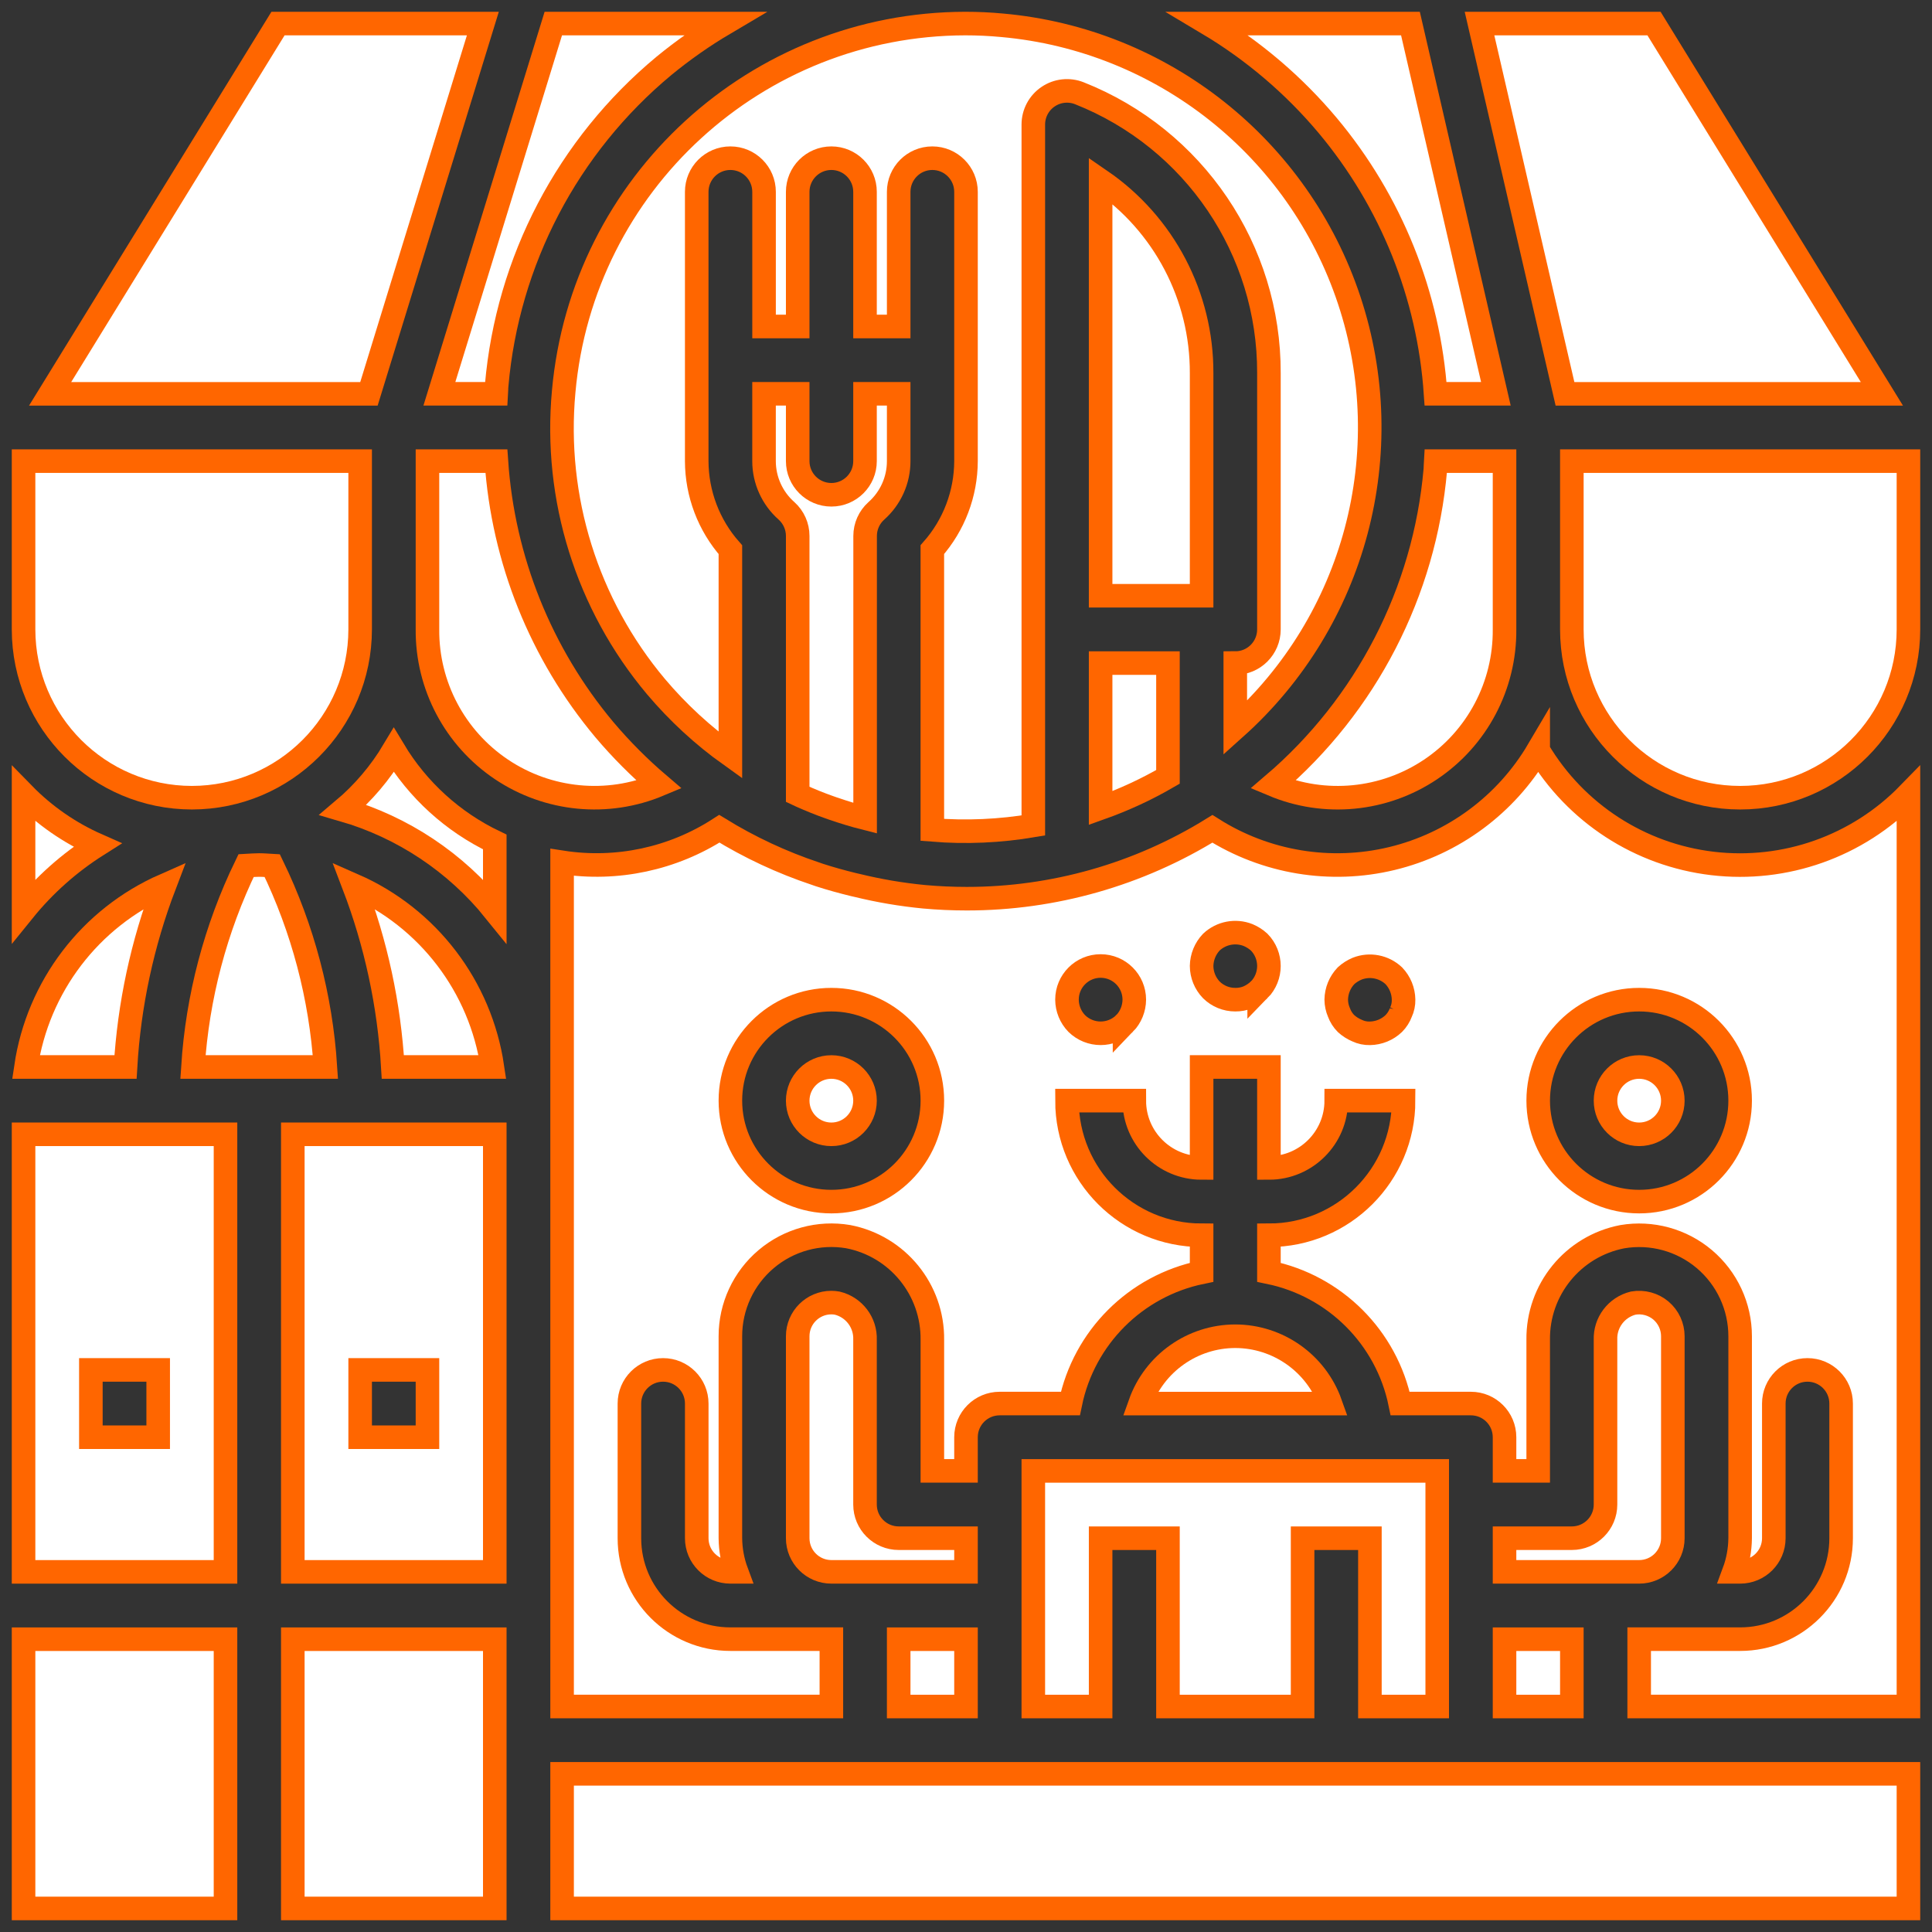 <svg width="82" height="82" viewBox="0 0 82 82" fill="none" xmlns="http://www.w3.org/2000/svg">
<rect x="0" y="0" width="82" height="82" fill="#333333" stroke="none"/>
<path d="M1 69.573H9.571V81H1V69.573Z" fill="white" stroke="#FF6600"/>
<path d="M8.143 33.857C12.086 33.852 15.281 30.657 15.286 26.714V19.571H1V26.714C1.005 30.657 4.2 33.852 8.143 33.857Z" fill="white" stroke="#FF6600"/>
<path d="M1.101 45.286H5.327C5.482 42.645 6.04 40.043 6.984 37.572C3.826 38.96 1.605 41.873 1.101 45.286Z" fill="white" stroke="#FF6600"/>
<path d="M4.128 35.869C2.957 35.352 1.895 34.617 1 33.702V38.653C1.884 37.561 2.941 36.621 4.128 35.869Z" fill="white" stroke="#FF6600"/>
<path d="M1 48.143V66.715H9.571V48.143H1ZM6.714 61H3.857V58.143H6.714V61Z" fill="white" stroke="#FF6600"/>
<path d="M12.428 81H21V69.573H12.428V81Z" fill="white" stroke="#FF6600"/>
<path d="M20.494 1H11.799L2.127 16.716H15.659L20.494 1Z" fill="white" stroke="#FF6600"/>
<path d="M11.556 36.742C11.37 36.732 11.187 36.714 11 36.714C10.813 36.714 10.63 36.73 10.444 36.74C9.146 39.415 8.38 42.318 8.189 45.286H13.811C13.62 42.318 12.854 39.417 11.556 36.742Z" fill="white" stroke="#FF6600"/>
<path d="M56.35 5.324C59.043 8.541 60.646 12.529 60.93 16.714H63.49L59.864 1H51.271C53.194 2.147 54.911 3.609 56.35 5.324Z" fill="white" stroke="#FF6600"/>
<path d="M23.925 16.614C23.505 21.146 24.915 25.658 27.843 29.143C28.77 30.241 29.83 31.219 31 32.054V23.33C30.083 22.293 29.576 20.956 29.571 19.571V8.143C29.571 7.354 30.211 6.714 31 6.714C31.789 6.714 32.429 7.354 32.429 8.143V13.857H33.857V8.143C33.857 7.354 34.497 6.714 35.286 6.714C36.075 6.714 36.714 7.354 36.714 8.143V13.857H38.143V8.143C38.143 7.354 38.782 6.714 39.571 6.714C40.36 6.714 41 7.354 41 8.143V19.571C40.996 20.956 40.488 22.291 39.571 23.328V35.223C41.002 35.339 42.442 35.275 43.857 35.035V5.286C43.857 4.811 44.093 4.368 44.486 4.103C44.878 3.837 45.377 3.784 45.817 3.96C50.685 5.889 53.875 10.602 53.857 15.839V26.714C53.857 27.503 53.218 28.143 52.429 28.143V30.898C57.512 26.347 59.412 19.214 57.263 12.739C55.115 6.264 49.328 1.681 42.533 1.073C42.01 1.024 41.489 1 40.97 1C32.106 1.015 24.716 7.786 23.925 16.614Z" fill="white" stroke="#FF6600"/>
<path d="M21.066 16.714C21.074 16.596 21.066 16.477 21.08 16.358C21.54 11.072 24.096 6.188 28.178 2.797C28.986 2.133 29.843 1.532 30.743 1H23.484L18.649 16.714H21.066Z" fill="white" stroke="#FF6600"/>
<path d="M12.428 48.143V66.715H21V48.143H12.428ZM18.143 61H15.286V58.143H18.143V61Z" fill="white" stroke="#FF6600"/>
<path d="M79.873 16.716L70.201 1H62.795L66.423 16.716H79.873Z" fill="white" stroke="#FF6600"/>
<path d="M60.92 19.934C60.466 25.122 57.991 29.924 54.03 33.304C56.227 34.227 58.74 33.985 60.719 32.657C62.698 31.33 63.877 29.097 63.857 26.714V19.571H60.934C60.926 19.693 60.93 19.813 60.92 19.934Z" fill="white" stroke="#FF6600"/>
<path d="M34 33.781C34.389 33.954 34.781 34.115 35.184 34.257L35.351 34.316C35.8 34.47 36.255 34.61 36.718 34.727V22.747C36.718 22.342 36.891 21.956 37.191 21.686C37.797 21.15 38.144 20.38 38.143 19.572V16.714H36.714V19.572C36.714 20.36 36.075 21 35.286 21C34.497 21 33.857 20.36 33.857 19.572V16.714H32.428V19.572C32.429 20.38 32.777 21.149 33.384 21.684C33.685 21.955 33.857 22.341 33.857 22.746V33.714L34 33.781Z" fill="white" stroke="#FF6600"/>
<path d="M25.65 30.968C22.956 27.749 21.353 23.759 21.068 19.571H18.143V26.714C18.125 29.098 19.306 31.33 21.286 32.657C23.265 33.983 25.779 34.227 27.977 33.304C27.139 32.59 26.361 31.809 25.65 30.968Z" fill="white" stroke="#FF6600"/>
<path d="M46.714 34.297C47.706 33.944 48.662 33.502 49.572 32.973V28.143H46.714V34.297Z" fill="white" stroke="#FF6600"/>
<path d="M51 15.839C51.012 12.572 49.408 9.511 46.714 7.662V25.286H51V15.839Z" fill="white" stroke="#FF6600"/>
<path d="M35.535 55.309C35.453 55.294 35.37 55.286 35.286 55.286C34.497 55.286 33.857 55.925 33.857 56.714V65.286C33.857 66.075 34.497 66.714 35.286 66.714H41V65.286H38.143C37.354 65.286 36.714 64.646 36.714 63.857V56.868C36.742 56.135 36.249 55.483 35.535 55.309Z" fill="white" stroke="#FF6600"/>
<path d="M36.714 46.716C36.714 47.505 36.075 48.144 35.286 48.144C34.497 48.144 33.857 47.505 33.857 46.716C33.857 45.927 34.497 45.287 35.286 45.287C36.075 45.287 36.714 45.927 36.714 46.716Z" fill="white" stroke="#FF6600"/>
<path d="M69.572 66.714C70.36 66.714 71 66.075 71 65.286V56.714C71 56.295 70.815 55.897 70.496 55.625C70.171 55.351 69.741 55.235 69.322 55.307C68.608 55.482 68.115 56.134 68.143 56.868V63.857C68.143 64.646 67.503 65.286 66.714 65.286H63.857V66.714H69.572Z" fill="white" stroke="#FF6600"/>
<path d="M63.857 69.573H66.714V72.43H63.857V69.573Z" fill="white" stroke="#FF6600"/>
<path d="M66.714 19.571V26.714C66.714 30.659 69.913 33.857 73.857 33.857C77.802 33.857 81 30.659 81 26.714V19.571H66.714Z" fill="white" stroke="#FF6600"/>
<path d="M71 46.716C71 47.505 70.36 48.144 69.571 48.144C68.782 48.144 68.143 47.505 68.143 46.716C68.143 45.927 68.782 45.287 69.571 45.287C70.36 45.287 71 45.927 71 46.716Z" fill="white" stroke="#FF6600"/>
<path d="M52.428 56.714C50.613 56.716 48.995 57.86 48.387 59.572H56.47C55.862 57.86 54.244 56.716 52.428 56.714Z" fill="white" stroke="#FF6600"/>
<path d="M65.286 31.84C63.925 34.149 61.685 35.809 59.079 36.438C56.474 37.067 53.724 36.612 51.458 35.178C48.328 37.117 44.718 38.144 41.036 38.143C40.43 38.143 39.823 38.116 39.213 38.061C38.255 37.968 37.306 37.807 36.371 37.578L36.229 37.546C35.739 37.426 35.253 37.293 34.774 37.137C34.72 37.12 34.667 37.099 34.613 37.081C33.184 36.605 31.815 35.965 30.531 35.175C28.556 36.453 26.181 36.959 23.857 36.6V72.429H35.286V69.571H31C28.633 69.571 26.714 67.653 26.714 65.286V59.571C26.714 58.782 27.354 58.143 28.143 58.143C28.932 58.143 29.572 58.782 29.572 59.571V65.286C29.572 66.075 30.211 66.714 31 66.714H31.263C31.093 66.257 31.005 65.773 31 65.286V56.714C30.999 55.452 31.555 54.255 32.519 53.44C33.483 52.625 34.756 52.276 36 52.487C38.094 52.89 39.599 54.736 39.572 56.868V62.429H41V61C41 60.211 41.64 59.571 42.429 59.571H45.429C46.006 56.768 48.197 54.577 51 54V52.429C47.844 52.429 45.286 49.87 45.286 46.714H48.143C48.143 48.292 49.422 49.571 51 49.571V45.286H53.857V49.571C55.435 49.571 56.714 48.292 56.714 46.714H59.572C59.572 49.87 57.013 52.429 53.857 52.429V54C56.661 54.577 58.852 56.768 59.428 59.571H62.429C63.218 59.571 63.857 60.211 63.857 61V62.429H65.286V56.868C65.259 54.737 66.763 52.892 68.857 52.489C70.101 52.279 71.375 52.627 72.338 53.441C73.301 54.255 73.857 55.453 73.857 56.714V65.286C73.852 65.773 73.764 66.257 73.594 66.714H73.857C74.646 66.714 75.286 66.075 75.286 65.286V59.571C75.286 58.782 75.925 58.143 76.714 58.143C77.503 58.143 78.143 58.782 78.143 59.571V65.286C78.143 67.653 76.224 69.571 73.857 69.571H69.572V72.429H81V33.702C78.837 35.923 75.764 37.012 72.685 36.648C69.606 36.285 66.871 34.509 65.286 31.844V31.84ZM35.286 51C32.919 51 31 49.081 31 46.714C31 44.347 32.919 42.429 35.286 42.429C37.653 42.429 39.572 44.347 39.572 46.714C39.572 49.081 37.653 51 35.286 51ZM47.729 43.441C47.165 43.994 46.264 43.994 45.7 43.441C45.437 43.169 45.289 42.807 45.286 42.429C45.286 41.64 45.925 41 46.714 41C47.503 41 48.143 41.64 48.143 42.429C48.14 42.807 47.992 43.171 47.729 43.443V43.441ZM53.443 42.013C53.305 42.143 53.145 42.249 52.971 42.327C52.799 42.397 52.614 42.431 52.429 42.429C52.049 42.43 51.684 42.281 51.414 42.014C51.151 41.742 51.003 41.379 51 41C51.006 40.622 51.154 40.26 51.414 39.986C51.832 39.594 52.438 39.477 52.971 39.686C53.144 39.758 53.304 39.859 53.443 39.986C53.995 40.549 53.995 41.451 53.443 42.014V42.013ZM59.457 42.97C59.392 43.146 59.29 43.307 59.157 43.441C58.884 43.703 58.521 43.851 58.143 43.857C57.955 43.862 57.77 43.823 57.6 43.743C57.427 43.67 57.267 43.569 57.129 43.443C56.996 43.309 56.894 43.148 56.829 42.971C56.755 42.8 56.716 42.615 56.714 42.429C56.72 42.05 56.868 41.688 57.129 41.414C57.267 41.288 57.427 41.187 57.6 41.114C58.133 40.904 58.74 41.022 59.157 41.414C59.418 41.688 59.566 42.05 59.572 42.429C59.576 42.616 59.537 42.802 59.457 42.971V42.97ZM69.572 51C67.205 51 65.286 49.081 65.286 46.714C65.286 44.347 67.205 42.429 69.572 42.429C71.938 42.429 73.857 44.347 73.857 46.714C73.857 49.081 71.938 51 69.572 51Z" fill="white" stroke="#FF6600"/>
<path d="M42.429 75.287H23.857V81H81V75.287H42.429Z" fill="white" stroke="#FF6600"/>
<path d="M16.714 31.84C16.143 32.798 15.416 33.654 14.563 34.373C17.096 35.108 19.344 36.605 21 38.658V35.736C19.221 34.885 17.73 33.531 16.714 31.84Z" fill="white" stroke="#FF6600"/>
<path d="M20.899 45.286C20.395 41.873 18.173 38.959 15.014 37.572C15.959 40.043 16.518 42.645 16.673 45.286H20.899Z" fill="white" stroke="#FF6600"/>
<path d="M38.143 69.573H41V72.43H38.143V69.573Z" fill="white" stroke="#FF6600"/>
<path d="M43.857 62.43V72.43H46.714V65.287H49.572V72.43H55.286V65.287H58.143V72.43H61V62.43H43.857Z" fill="white" stroke="#FF6600"/>
</svg>
